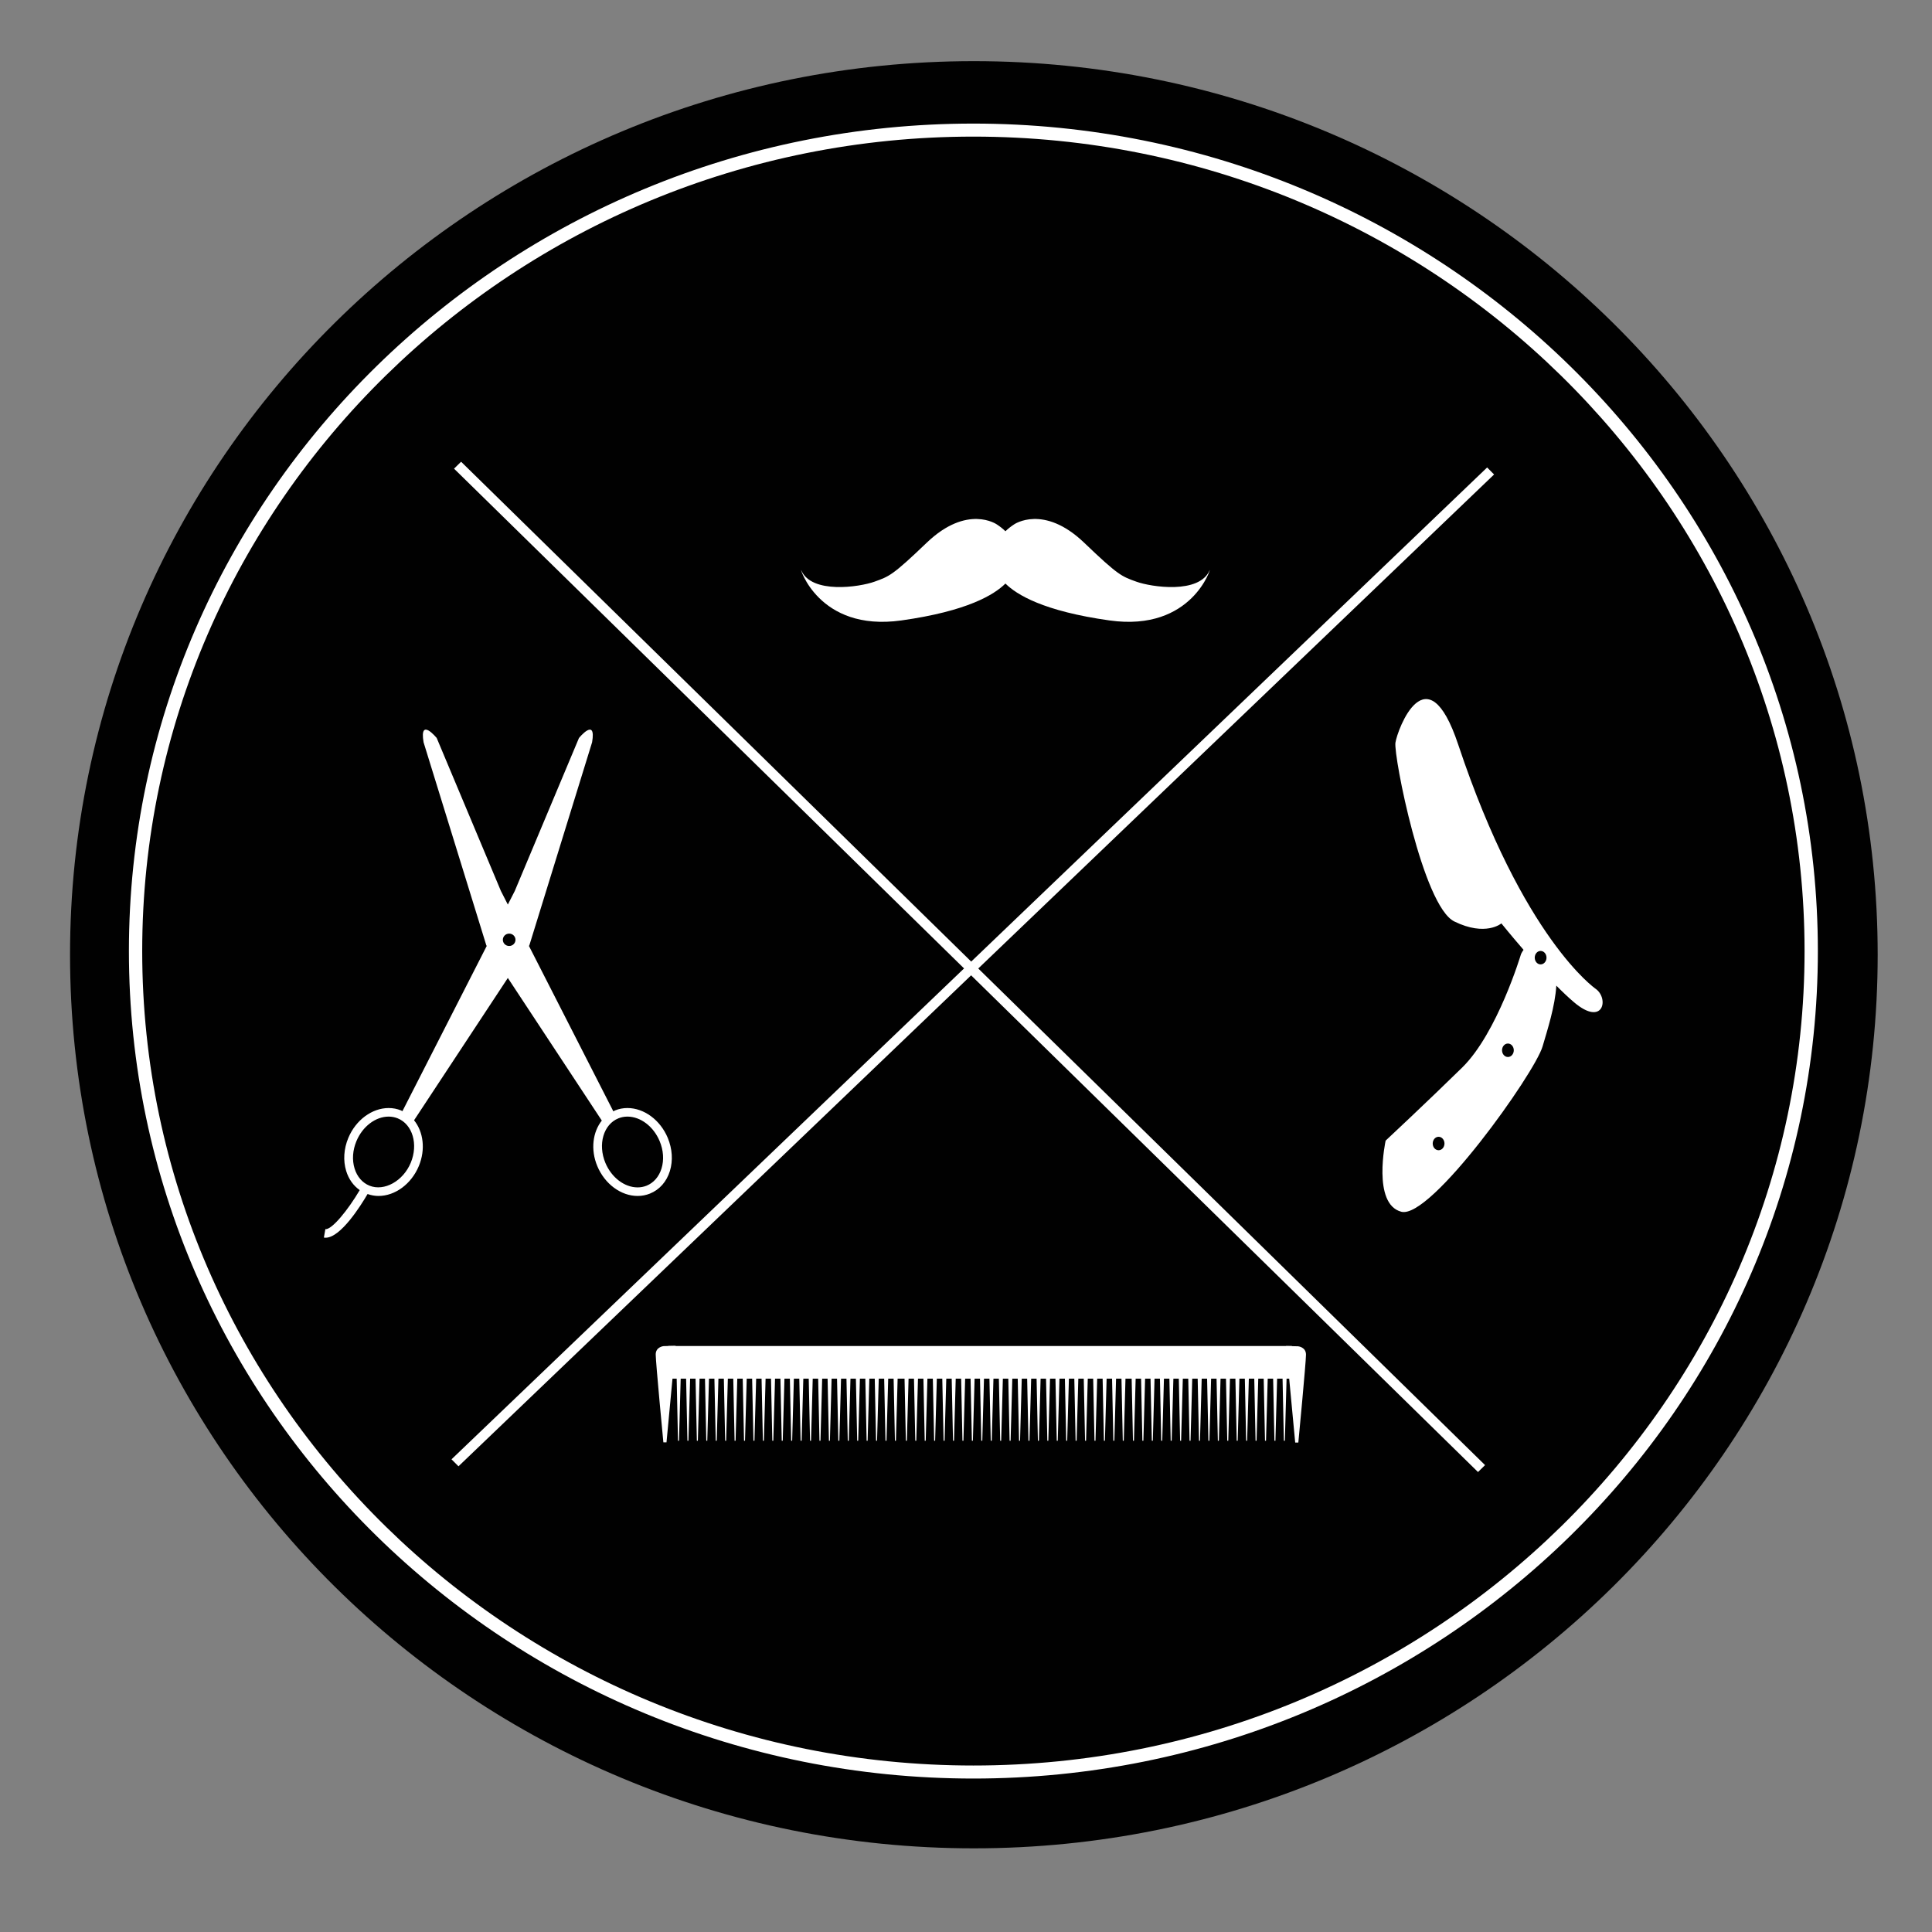 <?xml version="1.0" encoding="utf-8"?>
<!-- Generator: Adobe Illustrator 17.0.0, SVG Export Plug-In . SVG Version: 6.00 Build 0)  -->
<!DOCTYPE svg PUBLIC "-//W3C//DTD SVG 1.1//EN" "http://www.w3.org/Graphics/SVG/1.1/DTD/svg11.dtd">
<svg version="1.1" id="Layer_1" xmlns="http://www.w3.org/2000/svg" xmlns:xlink="http://www.w3.org/1999/xlink" x="0px" y="0px"
	 width="700px" height="700px" viewBox="0 0 700 700" enable-background="new 0 0 700 700" xml:space="preserve">
<rect x="0" y="0" width="700" height="700" fill="#808080" stroke="none"/>
<g>
	<g>
		<g>
			<g>
				<path fill="#010101" d="M680.319,345.918c0,178.818-146.605,323.769-327.476,323.769
					c-180.852,0-327.467-144.951-327.467-323.769c0-178.809,146.615-323.764,327.467-323.764
					C533.714,22.154,680.319,167.11,680.319,345.918z"/>
			</g>
		</g>
	</g>
	<g>
		<g>
			<g>
				<path fill="#FFFFFF" d="M352.669,644.401c-168.707,0-305.962-134.494-305.962-299.806c0-165.322,137.256-299.82,305.962-299.82
					c168.717,0,305.977,134.498,305.977,299.82C658.645,509.907,521.385,644.401,352.669,644.401z M352.669,49.497
					c-166.053,0-301.144,132.382-301.144,295.098c0,162.712,135.091,295.085,301.144,295.085
					c166.058,0,301.158-132.373,301.158-295.085C653.827,181.878,518.726,49.497,352.669,49.497z"/>
			</g>
		</g>
	</g>
	<g>
		<g>
			<g>
				<line fill="#FFFFFF" x1="165.784" y1="168.548" x2="536.786" y2="532.091"/>
			</g>
		</g>
		<g>
			<g>
				<polygon fill="#FFFFFF" points="535.507,533.345 164.504,169.802 167.064,167.294 538.066,530.836 				"/>
			</g>
		</g>
	</g>
	<g>
		<g>
			<g>
				<line fill="#FFFFFF" x1="540.076" y1="170.642" x2="164.852" y2="530.002"/>
			</g>
		</g>
		<g>
			<g>
				<polygon fill="#FFFFFF" points="166.114,531.269 163.591,528.734 538.815,169.374 541.336,171.91 				"/>
			</g>
		</g>
	</g>
	<g>
		<g>
			<g>
				<path fill="#FFFFFF" d="M578.101,358.239c0,0-26.304-18.074-49.761-88.459c-11.373-34.134-22.031-5.459-22.746-0.696
					c-0.716,4.758,9.947,59.203,21.33,64.778c11.373,5.575,17.057,0.701,17.057,0.701s3.365,4.191,8.028,9.577
					c-0.607,0.835-0.922,1.568-0.922,1.568s-8.531,28.555-21.321,41.092c-12.799,12.542-27.725,26.471-27.725,26.471
					s-4.974,22.985,5.689,25.77c10.663,2.789,48.335-50.148,51.177-59.904c1.741-5.962,4.527-14.515,4.978-22.026
					c2.216,2.246,4.395,4.311,6.395,6.008C580.943,372.172,583.079,361.725,578.101,358.239z M521.23,416.75
					c-1.177,0-2.132-1.084-2.132-2.439c0-1.337,0.955-2.435,2.132-2.435c1.176,0,2.132,1.098,2.132,2.435
					C523.362,415.667,522.406,416.75,521.23,416.75z M546.348,382.971c-1.181,0-2.132-1.093-2.132-2.439
					c0-1.347,0.95-2.439,2.132-2.439c1.176,0,2.127,1.093,2.127,2.439C548.475,381.878,547.524,382.971,546.348,382.971z
					 M558.192,349.418c-1.177,0-2.127-1.093-2.127-2.439c0-1.346,0.95-2.439,2.127-2.439c1.181,0,2.136,1.093,2.136,2.439
					C560.328,348.325,559.373,349.418,558.192,349.418z"/>
			</g>
		</g>
	</g>
	<g>
		<g>
			<g>
				<path fill="#FFFFFF" d="M241.938,412.264c-2.701-6.46-8.573-10.803-14.611-10.803c-1.544,0-3.04,0.286-4.452,0.853
					c-0.235,0.093-0.424,0.245-0.645,0.351l-30.586-59.937l0.155-0.235l22.728-73.547c1.586-9.319-4.757-1.554-4.757-1.554
					l-23.255,55.422l-2.517,4.925l-2.513-4.925l-23.26-55.422c0,0-6.343-7.765-4.757,1.554l22.728,73.547l0.156,0.235
					l-30.549,59.877c-0.188-0.083-0.344-0.217-0.536-0.291c-1.407-0.567-2.899-0.853-4.447-0.853
					c-6.037,0-11.905,4.343-14.61,10.807c-1.661,3.975-1.934,8.24-0.776,12.016c0.908,2.951,2.621,5.33,4.903,6.911
					c-4.249,7.221-10.145,14.451-12.45,14.141l-0.541,3.062c0.202,0.037,0.404,0.051,0.611,0.051
					c5.468,0,12.752-11.614,15.218-15.834c1.261,0.443,2.583,0.701,3.957,0.701c6.033,0,11.9-4.339,14.601-10.803
					c2.532-6.05,1.647-12.468-1.713-16.618l33.979-51.563l34.044,51.669c-3.284,4.159-4.136,10.508-1.628,16.512
					c2.701,6.464,8.569,10.803,14.601,10.803c1.552,0,3.054-0.286,4.456-0.853c3.473-1.388,6.042-4.298,7.242-8.18
					C243.872,420.508,243.595,416.243,241.938,412.264z M148.807,421.329c-2.748,6.579-9.571,10.42-14.936,8.267
					c-2.564-1.038-4.484-3.242-5.397-6.211c-0.955-3.094-0.715-6.621,0.668-9.936c2.221-5.312,6.913-8.885,11.679-8.885
					c1.129,0,2.221,0.212,3.247,0.622C149.489,407.363,151.616,414.606,148.807,421.329z M182.193,340.51
					c0-1.24,1.026-2.246,2.292-2.246c1.261,0,2.287,1.005,2.287,2.246c0,1.24-1.026,2.241-2.287,2.241
					C183.218,342.751,182.193,341.75,182.193,340.51z M239.675,423.385c-0.918,2.969-2.838,5.173-5.402,6.211
					c-1.026,0.41-2.123,0.618-3.256,0.618c-4.757,0-9.453-3.573-11.675-8.885c-2.804-6.722-0.687-13.966,4.734-16.143
					c1.031-0.41,2.123-0.622,3.252-0.622c4.766,0,9.453,3.573,11.674,8.881C240.39,416.764,240.63,420.291,239.675,423.385z"/>
			</g>
		</g>
	</g>
	<g>
		<g>
			<g>
				<path fill="#FFFFFF" d="M438.281,206.606c-3.717,8.738-21.18,6.086-26.544,4.15c-5.364-1.932-6.493-2.213-18.921-14.114
					c-14.714-14.096-25.41-6.635-25.41-6.635c-1.228,0.802-2.249,1.628-3.119,2.476c-0.866-0.848-1.887-1.674-3.115-2.476
					c0,0-10.695-7.46-25.41,6.635c-12.423,11.901-13.562,12.182-18.926,14.114c-5.364,1.937-22.826,4.588-26.544-4.15
					c-0.705-1.664,6.004,22.446,36.289,18.19c23.937-3.357,33.639-9.333,37.705-13.367c4.065,4.035,13.773,10.01,37.71,13.367
					C432.281,229.052,438.987,204.942,438.281,206.606z"/>
			</g>
		</g>
	</g>
	<g>
		<g>
			<rect x="242.098" y="487.683" fill="#FFFFFF" width="226.006" height="11.827"/>
		</g>
		<g>
			<path fill="#FFFFFF" d="M241.486,522.592h-1.134c0,0-2.776-29.062-2.776-31.847c0-2.789,2.88-3.025,2.88-3.025l4.319-0.102
				L241.486,522.592z"/>
		</g>
		<g>
			<path fill="#FFFFFF" d="M469.276,522.661h1.134c0,0,2.776-29.062,2.776-31.847c0-2.789-2.88-3.025-2.88-3.025l-4.32-0.102
				L469.276,522.661z"/>
		</g>
		<g>
			<g>
				<polygon fill="#FFFFFF" points="245.646,522.006 246.009,522.006 246.658,498.408 245.152,498.408 				"/>
			</g>
			<g>
				<polygon fill="#FFFFFF" points="249.067,522.006 249.425,522.006 250.074,498.408 248.569,498.408 				"/>
			</g>
			<g>
				<polygon fill="#FFFFFF" points="252.484,522.006 252.846,522.006 253.495,498.408 251.989,498.408 				"/>
			</g>
			<g>
				<polygon fill="#FFFFFF" points="255.904,522.006 256.262,522.006 256.911,498.408 255.406,498.408 				"/>
			</g>
			<g>
				<polygon fill="#FFFFFF" points="259.321,522.006 259.683,522.006 260.332,498.408 258.822,498.408 				"/>
			</g>
			<g>
				<polygon fill="#FFFFFF" points="262.737,522.006 263.094,522.006 263.744,498.408 262.242,498.408 				"/>
			</g>
			<g>
				<polygon fill="#FFFFFF" points="266.153,522.006 266.515,522.006 267.165,498.408 265.654,498.408 				"/>
			</g>
			<g>
				<polygon fill="#FFFFFF" points="272.99,522.006 273.352,522.006 274.002,498.408 272.491,498.408 				"/>
			</g>
			<g>
				<polygon fill="#FFFFFF" points="276.406,522.006 276.769,522.006 277.418,498.408 275.908,498.408 				"/>
			</g>
			<g>
				<polygon fill="#FFFFFF" points="279.823,522.006 280.185,522.006 280.834,498.408 279.328,498.408 				"/>
			</g>
			<g>
				<polygon fill="#FFFFFF" points="283.239,522.006 283.601,522.006 284.25,498.408 282.74,498.408 				"/>
			</g>
			<g>
				<polygon fill="#FFFFFF" points="290.076,522.006 290.438,522.006 291.088,498.408 289.577,498.408 				"/>
			</g>
			<g>
				<polygon fill="#FFFFFF" points="286.66,522.006 287.017,522.006 287.667,498.408 286.166,498.408 				"/>
			</g>
			<g>
				<polygon fill="#FFFFFF" points="293.492,522.006 293.85,522.006 294.499,498.408 292.998,498.408 				"/>
			</g>
			<g>
				<polygon fill="#FFFFFF" points="296.908,522.006 297.271,522.006 297.92,498.408 296.414,498.408 				"/>
			</g>
			<g>
				<polygon fill="#FFFFFF" points="300.329,522.006 300.687,522.006 301.336,498.408 299.83,498.408 				"/>
			</g>
			<g>
				<polygon fill="#FFFFFF" points="303.745,522.006 304.108,522.006 304.757,498.408 303.251,498.408 				"/>
			</g>
			<g>
				<polygon fill="#FFFFFF" points="310.578,522.006 310.94,522.006 311.59,498.408 310.084,498.408 				"/>
			</g>
			<g>
				<polygon fill="#FFFFFF" points="307.162,522.006 307.524,522.006 308.173,498.408 306.668,498.408 				"/>
			</g>
			<g>
				<polygon fill="#FFFFFF" points="313.994,522.006 314.356,522.006 315.005,498.408 313.5,498.408 				"/>
			</g>
			<g>
				<polygon fill="#FFFFFF" points="317.415,522.006 317.773,522.006 318.422,498.408 316.916,498.408 				"/>
			</g>
			<g>
				<polygon fill="#FFFFFF" points="320.831,522.006 321.193,522.006 321.843,498.408 320.332,498.408 				"/>
			</g>
			<g>
				<polygon fill="#FFFFFF" points="324.252,522.006 324.61,522.006 325.259,498.408 323.753,498.408 				"/>
			</g>
			<g>
				<polygon fill="#FFFFFF" points="269.574,522.006 269.931,522.006 270.581,498.408 269.08,498.408 				"/>
			</g>
		</g>
		<g>
			<g>
				<polygon fill="#FFFFFF" points="328.21,522.006 328.572,522.006 329.221,498.408 327.711,498.408 				"/>
			</g>
			<g>
				<polygon fill="#FFFFFF" points="331.626,522.006 331.983,522.006 332.632,498.408 331.131,498.408 				"/>
			</g>
			<g>
				<polygon fill="#FFFFFF" points="335.046,522.006 335.404,522.006 336.053,498.408 334.548,498.408 				"/>
			</g>
			<g>
				<polygon fill="#FFFFFF" points="338.458,522.006 338.815,522.006 339.465,498.408 337.964,498.408 				"/>
			</g>
			<g>
				<polygon fill="#FFFFFF" points="341.879,522.006 342.237,522.006 342.886,498.408 341.385,498.408 				"/>
			</g>
			<g>
				<polygon fill="#FFFFFF" points="345.295,522.006 345.658,522.006 346.307,498.408 344.797,498.408 				"/>
			</g>
			<g>
				<polygon fill="#FFFFFF" points="348.712,522.006 349.069,522.006 349.718,498.408 348.217,498.408 				"/>
			</g>
			<g>
				<polygon fill="#FFFFFF" points="355.548,522.006 355.901,522.006 356.551,498.408 355.05,498.408 				"/>
			</g>
			<g>
				<polygon fill="#FFFFFF" points="358.965,522.006 359.327,522.006 359.976,498.408 358.47,498.408 				"/>
			</g>
			<g>
				<polygon fill="#FFFFFF" points="362.385,522.006 362.743,522.006 363.388,498.408 361.887,498.408 				"/>
			</g>
			<g>
				<polygon fill="#FFFFFF" points="365.797,522.006 366.16,522.006 366.809,498.408 365.303,498.408 				"/>
			</g>
			<g>
				<polygon fill="#FFFFFF" points="372.629,522.006 372.992,522.006 373.641,498.408 372.135,498.408 				"/>
			</g>
			<g>
				<polygon fill="#FFFFFF" points="369.218,522.006 369.58,522.006 370.23,498.408 368.719,498.408 				"/>
			</g>
			<g>
				<polygon fill="#FFFFFF" points="376.051,522.006 376.413,522.006 377.062,498.408 375.552,498.408 				"/>
			</g>
			<g>
				<polygon fill="#FFFFFF" points="379.471,522.006 379.824,522.006 380.474,498.408 378.972,498.408 				"/>
			</g>
			<g>
				<polygon fill="#FFFFFF" points="382.883,522.006 383.245,522.006 383.894,498.408 382.389,498.408 				"/>
			</g>
			<g>
				<polygon fill="#FFFFFF" points="386.309,522.006 386.666,522.006 387.316,498.408 385.81,498.408 				"/>
			</g>
			<g>
				<polygon fill="#FFFFFF" points="393.141,522.006 393.499,522.006 394.148,498.408 392.642,498.408 				"/>
			</g>
			<g>
				<polygon fill="#FFFFFF" points="389.715,522.006 390.078,522.006 390.727,498.408 389.221,498.408 				"/>
			</g>
			<g>
				<polygon fill="#FFFFFF" points="396.557,522.006 396.915,522.006 397.564,498.408 396.058,498.408 				"/>
			</g>
			<g>
				<polygon fill="#FFFFFF" points="399.973,522.006 400.331,522.006 400.98,498.408 399.479,498.408 				"/>
			</g>
			<g>
				<polygon fill="#FFFFFF" points="403.394,522.006 403.752,522.006 404.401,498.408 402.896,498.408 				"/>
			</g>
			<g>
				<polygon fill="#FFFFFF" points="406.806,522.006 407.163,522.006 407.813,498.408 406.307,498.408 				"/>
			</g>
			<g>
				<polygon fill="#FFFFFF" points="352.132,522.006 352.495,522.006 353.144,498.408 351.633,498.408 				"/>
			</g>
		</g>
		<g>
			<polygon fill="#FFFFFF" points="410.495,522.006 410.852,522.006 411.497,498.408 409.996,498.408 			"/>
		</g>
		<g>
			<polygon fill="#FFFFFF" points="413.906,522.006 414.269,522.006 414.918,498.408 413.412,498.408 			"/>
		</g>
		<g>
			<polygon fill="#FFFFFF" points="417.332,522.006 417.69,522.006 418.339,498.408 416.833,498.408 			"/>
		</g>
		<g>
			<polygon fill="#FFFFFF" points="420.739,522.006 421.101,522.006 421.751,498.408 420.245,498.408 			"/>
		</g>
		<g>
			<polygon fill="#FFFFFF" points="424.164,522.006 424.522,522.006 425.171,498.408 423.67,498.408 			"/>
		</g>
		<g>
			<polygon fill="#FFFFFF" points="427.581,522.006 427.938,522.006 428.588,498.408 427.082,498.408 			"/>
		</g>
		<g>
			<polygon fill="#FFFFFF" points="430.997,522.006 431.354,522.006 432.004,498.408 430.503,498.408 			"/>
		</g>
		<g>
			<polygon fill="#FFFFFF" points="437.829,522.006 438.187,522.006 438.836,498.408 437.335,498.408 			"/>
		</g>
		<g>
			<polygon fill="#FFFFFF" points="441.25,522.006 441.608,522.006 442.257,498.408 440.756,498.408 			"/>
		</g>
		<g>
			<polygon fill="#FFFFFF" points="444.661,522.006 445.024,522.006 445.673,498.408 444.168,498.408 			"/>
		</g>
		<g>
			<polygon fill="#FFFFFF" points="448.083,522.006 448.44,522.006 449.09,498.408 447.589,498.408 			"/>
		</g>
		<g>
			<polygon fill="#FFFFFF" points="454.915,522.006 455.273,522.006 455.922,498.408 454.421,498.408 			"/>
		</g>
		<g>
			<polygon fill="#FFFFFF" points="451.504,522.006 451.861,522.006 452.511,498.408 451.005,498.408 			"/>
		</g>
		<g>
			<polygon fill="#FFFFFF" points="458.336,522.006 458.698,522.006 459.348,498.408 457.837,498.408 			"/>
		</g>
		<g>
			<polygon fill="#FFFFFF" points="461.752,522.006 462.11,522.006 462.759,498.408 461.258,498.408 			"/>
		</g>
		<g>
			<polygon fill="#FFFFFF" points="465.168,522.006 465.531,522.006 466.18,498.408 464.674,498.408 			"/>
		</g>
		<g>
			<polygon fill="#FFFFFF" points="434.418,522.006 434.775,522.006 435.425,498.408 433.919,498.408 			"/>
		</g>
	</g>
</g>
</svg>
